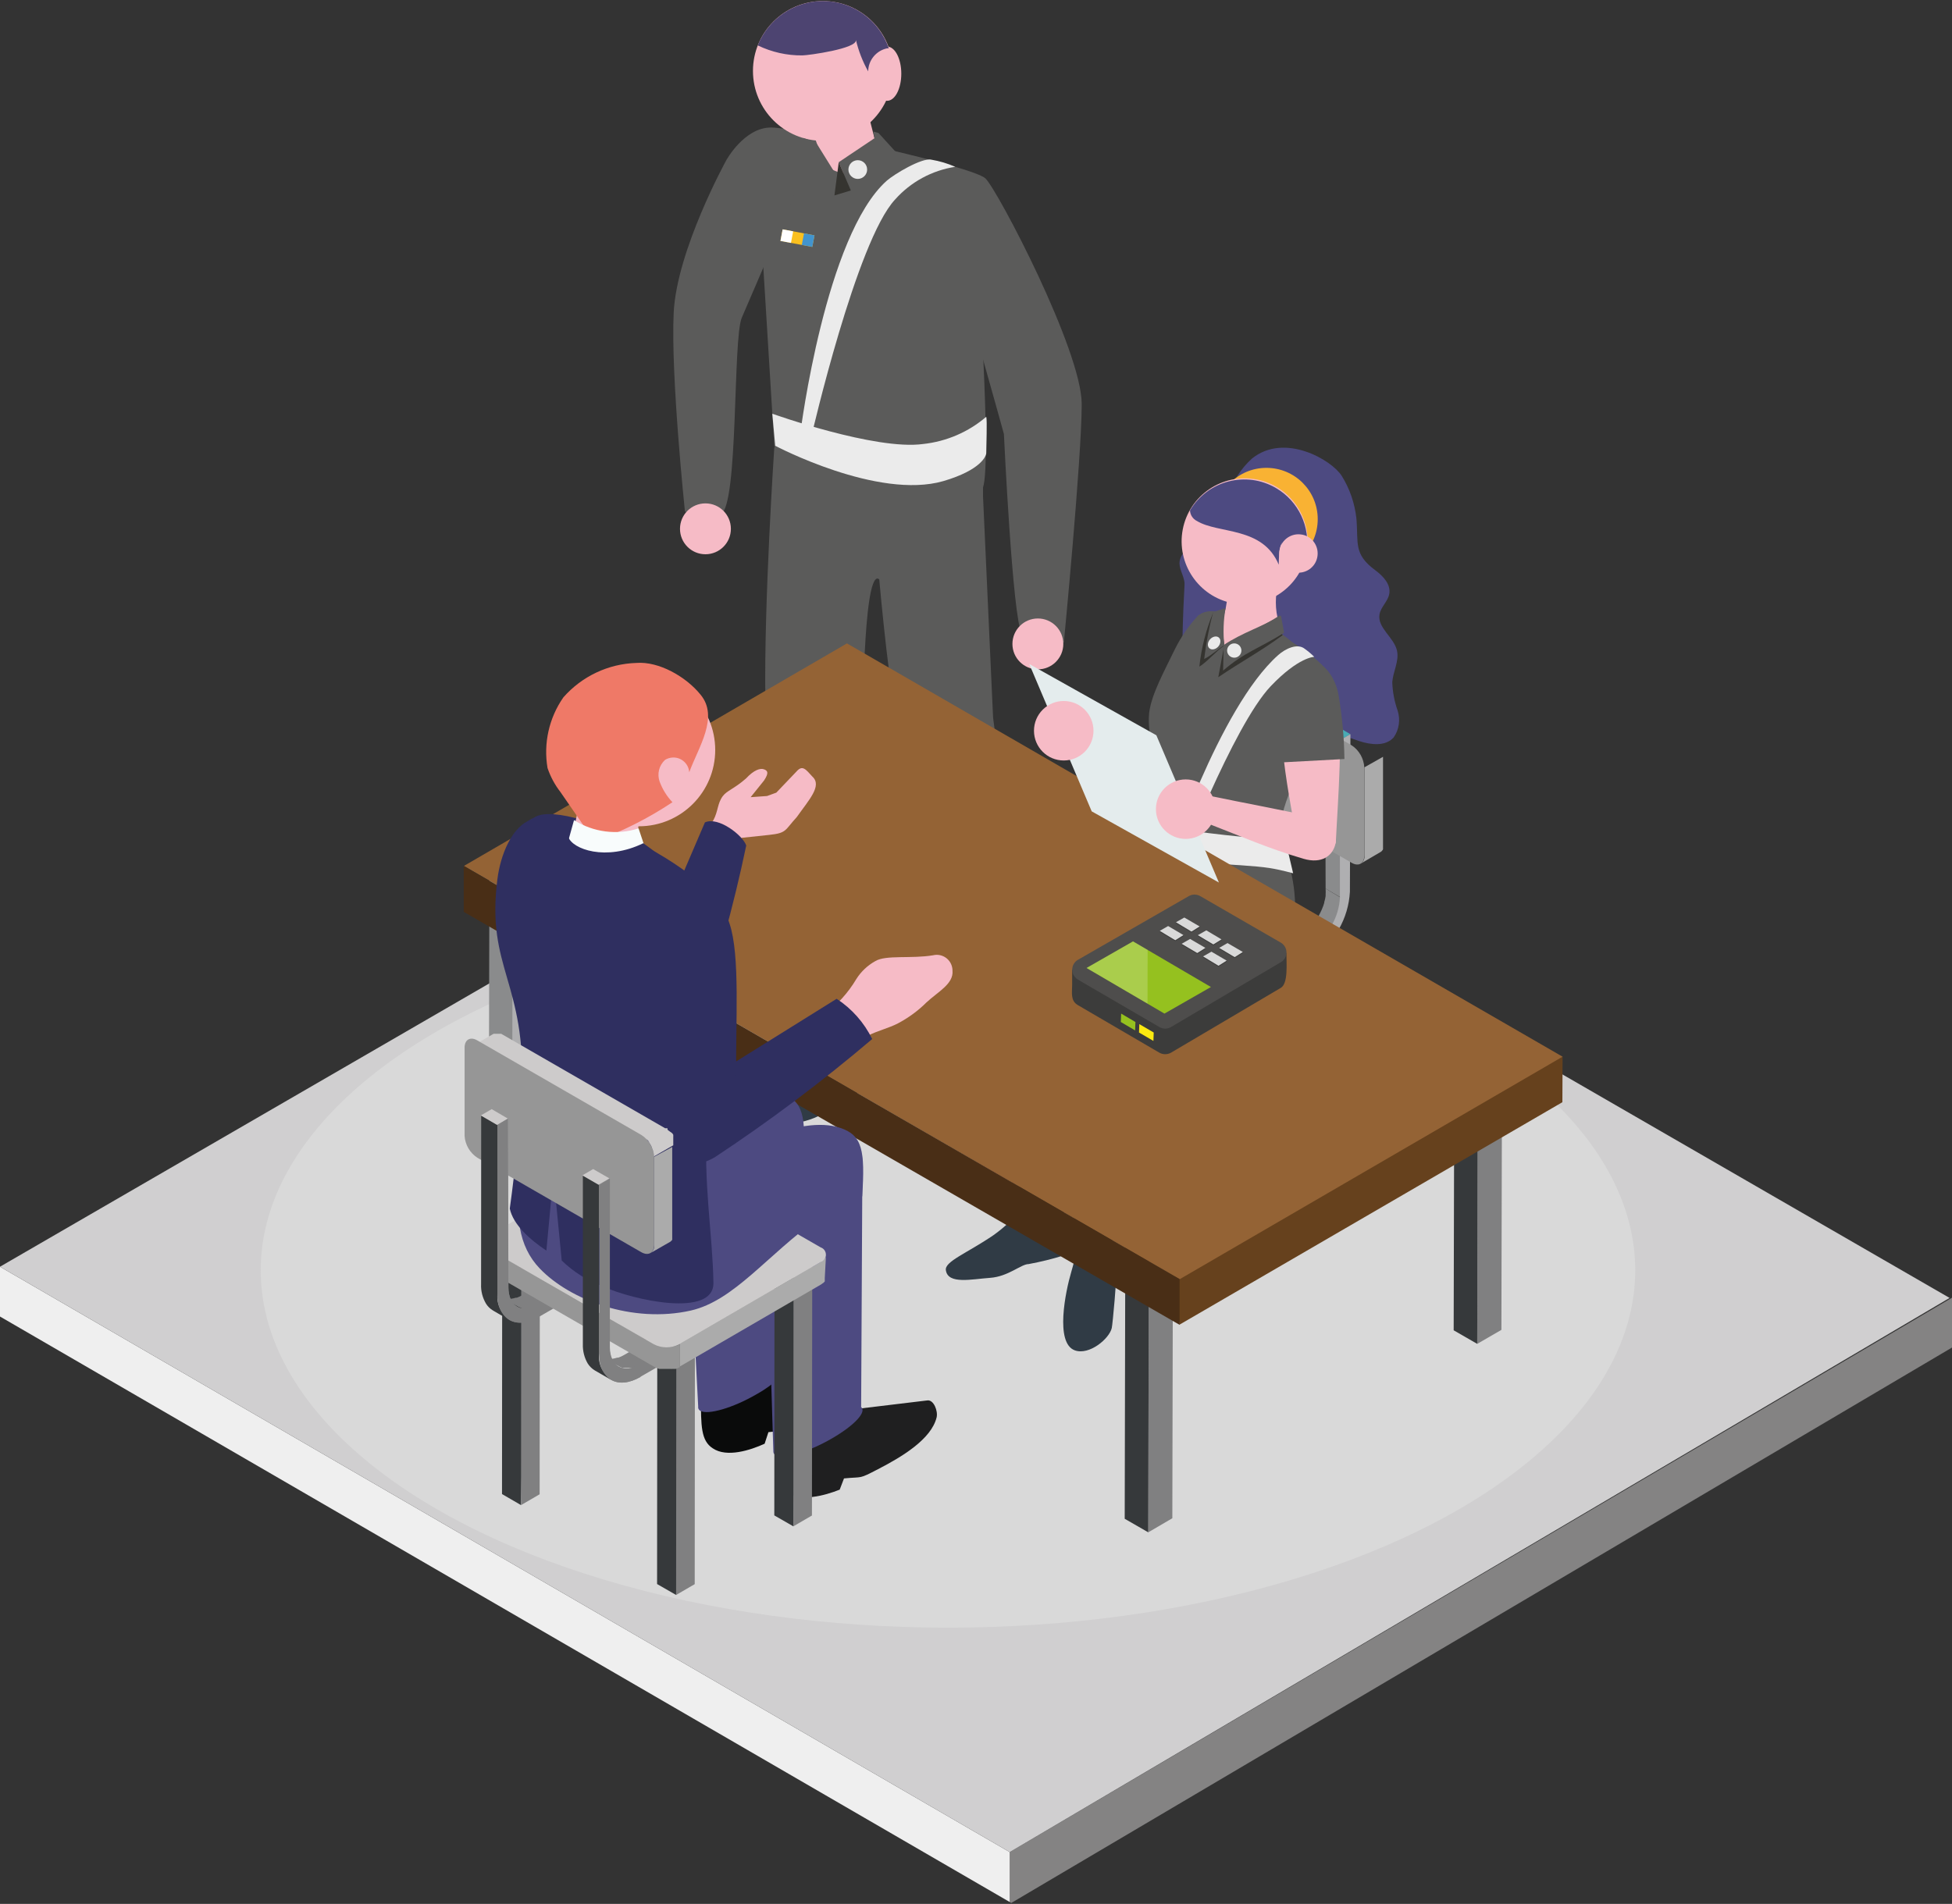 <?xml version="1.0" encoding="utf-8"?>
<!-- Generator: Adobe Illustrator 23.0.3, SVG Export Plug-In . SVG Version: 6.00 Build 0)  -->
<svg version="1.1" id="Livello_1" xmlns="http://www.w3.org/2000/svg" xmlns:xlink="http://www.w3.org/1999/xlink" x="0px" y="0px"
	 viewBox="0 0 185.67 181.13" style="enable-background:new 0 0 185.67 181.13;" xml:space="preserve">
<rect x="0" y="0" width="185.67" height="181.13" fill="#333333" stroke="none"/>
<style type="text/css">
	.st0{fill:#848383;}
	.st1{fill:#EFEFEF;}
	.st2{fill:#D0CFD0;}
	.st3{fill:#D9D9D9;}
	.st4{fill:#5B5B5A;}
	.st5{fill:#F6BBC6;}
	.st6{fill:#303B45;}
	.st7{fill:#4D4471;}
	.st8{fill:#353430;}
	.st9{fill:#EAEAEA;}
	.st10{fill:none;stroke:#FBC01F;stroke-width:1.12;stroke-miterlimit:10;}
	.st11{fill:none;stroke:#4294CE;stroke-width:1.12;stroke-miterlimit:10;}
	.st12{fill:none;stroke:#FFFFFF;stroke-width:1.12;stroke-miterlimit:10;}
	.st13{fill:#EBEBEB;}
	.st14{fill-rule:evenodd;clip-rule:evenodd;fill:#5B5B5A;}
	.st15{fill:#4D4A81;}
	.st16{fill-rule:evenodd;clip-rule:evenodd;fill:#6A6766;}
	.st17{fill-rule:evenodd;clip-rule:evenodd;fill:#353230;}
	.st18{fill-rule:evenodd;clip-rule:evenodd;fill:#8A8B8C;}
	.st19{fill-rule:evenodd;clip-rule:evenodd;fill:#AFAFB1;}
	.st20{fill-rule:evenodd;clip-rule:evenodd;fill:#377D84;}
	.st21{fill-rule:evenodd;clip-rule:evenodd;fill:#48ABB4;}
	.st22{fill-rule:evenodd;clip-rule:evenodd;fill:#ABABAB;}
	.st23{fill-rule:evenodd;clip-rule:evenodd;fill:#969696;}
	.st24{fill-rule:evenodd;clip-rule:evenodd;fill:#CDCBCB;}
	.st25{fill-rule:evenodd;clip-rule:evenodd;fill:#F6BBC6;}
	.st26{fill-rule:evenodd;clip-rule:evenodd;fill:#1F3446;}
	.st27{fill:#F9B233;}
	.st28{fill-rule:evenodd;clip-rule:evenodd;fill:#353430;}
	.st29{fill-rule:evenodd;clip-rule:evenodd;fill:#808081;}
	.st30{fill-rule:evenodd;clip-rule:evenodd;fill:#36393B;}
	.st31{fill-rule:evenodd;clip-rule:evenodd;fill:#66411D;}
	.st32{fill-rule:evenodd;clip-rule:evenodd;fill:#946335;}
	.st33{fill-rule:evenodd;clip-rule:evenodd;fill:#492E16;}
	.st34{fill-rule:evenodd;clip-rule:evenodd;fill:#4D4A81;}
	.st35{fill-rule:evenodd;clip-rule:evenodd;fill:#0A0B0B;}
	.st36{fill-rule:evenodd;clip-rule:evenodd;fill:#1F1F20;}
	.st37{fill-rule:evenodd;clip-rule:evenodd;fill:#2F2F60;}
	.st38{fill:#EF7967;}
	.st39{fill-rule:evenodd;clip-rule:evenodd;fill:#F8FCFC;}
	.st40{fill-rule:evenodd;clip-rule:evenodd;fill:#E4ECED;}
	.st41{fill:#3C3C3B;}
	.st42{fill:#4E4D4C;}
	.st43{fill:#95C11F;}
	.st44{opacity:0.2;}
	.st45{fill:#FFFFFF;}
	.st46{fill:#FCEA10;}
</style>
<title>G05_15</title>
<g>
	<g>
		<g>
			<polygon class="st0" points="185.67,123.46 185.67,128.2 96.19,181.04 96.04,180.95 96.04,176.2 			"/>
			<polygon class="st1" points="96.04,176.2 96.04,180.95 0,125.25 0,120.51 			"/>
			<polygon class="st2" points="0,120.51 90.02,68.38 185.44,123.48 96.04,176.2 			"/>
		</g>
		<ellipse class="st3" cx="90.17" cy="120.85" rx="65.37" ry="34"/>
	</g>
	<g>
		<g>
			<path class="st4" d="M73.65,42.57c0,0-1,14.8-0.85,24.03c0.11,8.48,5.36,25.21,5.36,25.21l1.25,0.15l-0.1,6.08
				c0.65,0.92,1.71,1.45,2.84,1.42c0.64,0,1.52-6.93,1.52-6.93h1l-2.6-23.11c0,0,0-14.66,1.44-14.38c0.32,0.06-0.71,0.17,0.45,0
				c4-0.77,9.76-4.29,9.54-8.46c-0.28-5.39-4.54-5.67-4.54-5.67s-7.37-0.62-8.22-0.34C79.88,40.85,73.65,42.57,73.65,42.57z"/>
			<path class="st4" d="M83.1,48.56c0,0,1.44,21.09,3.43,24.77c1.33,2.47,4.68,19.2,4.68,19.2h1l0.46,3c0,0,4.48,2.27,3.63,0
				c-0.16-1.21-0.23-2.42-0.2-3.64l1.36-0.81l-3-22.8l-1-21.99l-6.24-7.66L83.1,48.56z"/>
			<path class="st4" d="M69.08,15.25c0,0,1.7-3.12,4.26-3.12s19.23,3.71,20.4,4.85c1.17,1.14,9.15,16.36,9.15,21.47
				s-1.7,22.68-1.7,22.68s-3.12,0.57-4-0.85s-1.7-18.99-1.7-18.99s-4.54-16.44-4.54-15.59C90.95,26.54,69.08,15.25,69.08,15.25z"/>
			<path class="st4" d="M73.94,15.19l16.64,4.62l2.35,4.18c0,0,1.42,19.85,0.57,22.4c-0.85,2.55-10.2,3.69-13.61,3.12
				s-6.24-7.09-6.24-7.09l-1.74-28.3L73.94,15.19z"/>
			<path class="st4" d="M69.08,15.25c0,0-4.71,8.54-5,14.5s1.07,18.9,1.07,18.9c1.02,0.65,2.29,0.75,3.41,0.28
				c1.7-0.85,1.13-16.72,2-18.71s6.19-14.46,6.19-14.46S74.74,11.84,69.08,15.25z"/>
			<circle class="st5" cx="78.27" cy="6.75" r="6.65"/>
			<path class="st5" d="M76.07,8.79l2.27,6.8l0,0c1.34,1.13,3.23,1.33,4.77,0.5l0.72-0.39l-1.89-7.4L76.07,8.79z"/>
			<path class="st6" d="M81.56,92.44c-0.87-0.14-1.14-0.27-2.13-0.45c-0.09,3.47-0.09,6.09-0.09,6.09c0.22,2.32,1,2.12,2.88,1.52
				c0.62-0.19,0.88-3.06,1.47-7C82.97,92.6,82.26,92.55,81.56,92.44z"/>
			<path class="st6" d="M83.62,102.59c0.09-1.22-0.84-2.43-0.75-3.65c0.05-0.18,0.05-0.37,0-0.55c-0.26,0.21-0.59,0.32-0.92,0.3
				c-0.87,0.05-1.74-0.02-2.6-0.2c-0.06,1.32-2,3.39-2.93,4.35c-0.98,0.88-1.81,1.91-2.47,3.06c-0.13,0.21-0.16,0.46-0.08,0.69
				c0.13,0.26,0.47,0.32,0.77,0.33c1.3-0.01,2.58-0.36,3.72-1C80.17,104.91,81.93,103.8,83.62,102.59z"/>
			<path class="st5" d="M85.73,7.01c0,1.43-0.6,2.58-1.35,2.58s-1.36-1.15-1.36-2.58s0.61-2.58,1.36-2.58S85.73,5.59,85.73,7.01z"/>
			<path class="st7" d="M78.27,0.1c-2.73,0.01-5.18,1.68-6.19,4.22c1.32,0.64,2.78,0.97,4.25,0.95c0.53,0,5.28-0.65,5.08-1.48
				c0.25,1.05,0.64,2.06,1.17,3c0.01-1.06,0.76-1.97,1.79-2.19h0.17C83.62,1.91,81.1,0.1,78.27,0.1z"/>
			<circle class="st5" cx="98.72" cy="61.26" r="2.42"/>
			<circle class="st5" cx="67.1" cy="50.31" r="2.42"/>
			<polygon class="st4" points="79.78,15.43 80.77,17.81 83.99,18.25 85.7,15 83.56,12.65 83.07,12.52 83.18,13.15 			"/>
			<polygon class="st8" points="79.37,18.59 80.93,18.12 79.78,15.43 			"/>
			<polygon class="st4" points="79.61,16.76 76.38,16.38 76.38,13.12 77.62,13.56 			"/>
			<circle class="st9" cx="81.59" cy="16.13" r="0.89"/>
			<line class="st10" x1="77.37" y1="22.94" x2="74.34" y2="22.37"/>
			<line class="st11" x1="77.37" y1="22.94" x2="76.37" y2="22.75"/>
			<line class="st12" x1="75.34" y1="22.56" x2="74.34" y2="22.37"/>
			<path class="st13" d="M73.46,39.36l0.28,3.05c0,0,9.75,5.16,15.99,3.36c3.6-1.06,4.08-2.4,4.08-2.67c0-0.64,0.1-3.12,0-3.45
				c-1.69,1.45-3.78,2.35-6,2.59C83.27,42.87,73.46,39.36,73.46,39.36z"/>
			<path class="st13" d="M77.2,41.42l-1.06-0.31c0,0,2.37-18.73,8.21-23.92c0.69-0.61,3.33-2.2,4.23-2
				c0.79,0.13,1.55,0.36,2.28,0.68c-2.21,0.34-4.24,1.44-5.73,3.12C81.47,22.92,77.2,41.42,77.2,41.42z"/>
			<path class="st6" d="M94.45,92.11c-0.67,0-1.52,0.66-2.3,0.62c0.58,3.42,1.07,6,1.07,6c0.6,2.25,1.73,1.2,3.06,0.33
				c0.43-0.27,0.09-3.13-0.2-7.12C95.54,92.05,95,92.11,94.45,92.11z"/>
			<path class="st6" d="M91.95,104.18c-0.51,0.94,1.38,3.16,2.37,3.55c0.46,0.02,0.91-0.09,1.31-0.32c1.09-0.59,2.03-1.4,2.78-2.39
				c0.33-0.59,0.13-1.12,0-1.79c-0.38-1.16-0.84-2.29-1.4-3.38c-0.34-1.12-0.59-2.26-0.76-3.42H92.8
				C92.8,96.43,93.43,101.41,91.95,104.18z"/>
		</g>
		<g>
			<g>
				<path class="st14" d="M121.57,58.94c-1.89,1.11-3.62,1.59-5.45,2.81v2.42c2-1.75,3.55-2.17,5.8-3.6L121.57,58.94z"/>
				<path class="st14" d="M116.3,58.26c-0.2,1.16-0.24,2.35-0.12,3.53c-0.64,0.39-1.25,1-1.91,1.32c0.17-1.5,0.46-2.99,0.85-4.46
					L116.3,58.26z"/>
				<path class="st15" d="M112.19,53.56c0,0.71,0.51,1.36,0.48,2.07c-0.06,1.31-0.63,10.5,0.52,10.39c1.15-0.11,1,1.41,2,2
					c0.83,0.44,1.34,1.33,2.16,1.77c0.87,0.4,1.86,0.37,2.71-0.07c0.07,0.08,0.12,0.17,0.19,0.25c0.77,0.95,2,1.4,3.2,1.18
					c0.9-0.24,1.6-1,2.5-1.23c1.12-0.3,2.26,0.23,3.36,0.59c1.1,0.36,2.48,0.51,3.25-0.35c0.53-0.75,0.66-1.72,0.37-2.59
					c-0.3-0.86-0.47-1.76-0.5-2.67c0.07-1,0.67-2,0.45-3c-0.29-1.28-1.9-2.18-1.66-3.47c0.13-0.7,0.79-1.21,0.92-1.91
					c0.18-0.9-0.56-1.7-1.3-2.25c-2.12-1.56-1.62-2.56-1.82-4.94c-0.16-1.44-0.63-2.83-1.4-4.06c-0.95-1.51-5.45-4.15-8.54-1.64
					c-1.08,0.98-1.87,2.24-2.27,3.64c-0.74,2.27-0.47,3.36-2.89,4.41C113.12,52.01,112.23,52.62,112.19,53.56z"/>
				<polygon class="st16" points="109.21,83.43 109.53,90.27 109.19,99.77 107.38,98.73 107.4,82.38 				"/>
				<polygon class="st17" points="109.21,83.43 110.98,82.4 110.96,98.74 109.19,99.77 				"/>
				<polygon class="st18" points="123.96,91.99 124.28,98.82 123.94,117.07 122.13,116.02 122.15,90.94 				"/>
				<polygon class="st19" points="123.96,91.99 125.73,90.96 125.71,116.04 123.94,117.07 				"/>
				<polygon class="st18" points="98.06,89.96 98.38,96.79 98.03,115.04 96.22,114 96.25,88.92 				"/>
				<polygon class="st19" points="98.06,89.96 99.83,88.93 99.81,114.01 98.03,115.04 				"/>
				<polygon class="st18" points="112.81,98.51 113.13,105.35 112.78,123.6 110.97,122.56 111,97.46 				"/>
				<polygon class="st19" points="112.81,98.51 114.58,97.48 114.56,122.57 112.78,123.6 				"/>
				<polygon class="st20" points="110.99,99.11 109.55,98.28 109.54,97.17 110.98,98 				"/>
				<path class="st18" d="M127.5,85.9c0.01-0.17,0.01-0.35,0-0.52l-1.41-0.84c0.01,0.21,0.01,0.41,0,0.62c0,0.03,0,0.06,0,0.09
					c-0.03,0.2-0.07,0.39-0.13,0.58c0,0,0,0,0,0.06c-0.06,0.21-0.14,0.42-0.23,0.63l0,0c-0.09,0.21-0.2,0.42-0.31,0.63l0,0
					c-0.12,0.2-0.24,0.39-0.38,0.58v0.05l-0.39,0.47l-0.09,0.09c-0.11,0.11-0.22,0.21-0.34,0.31l-0.15,0.14
					c-0.16,0.13-0.33,0.24-0.5,0.35l1.43,0.84c0.18-0.1,0.35-0.22,0.51-0.35l0.15-0.14l0.24-0.2c0.03-0.04,0.06-0.08,0.1-0.11
					l0.09-0.1l0.1-0.1l0.21-0.27l0.08-0.1l0,0l0.07-0.09l0.16-0.23c0-0.08,0.09-0.15,0.14-0.23l0,0c0-0.06,0.07-0.12,0.1-0.19
					l0.12-0.22l0.09-0.21l0,0l0,0c0.04-0.08,0.07-0.16,0.1-0.24c0.03-0.08,0.06-0.17,0.09-0.25c0.01-0.04,0.01-0.09,0-0.13
					c0,0,0,0,0-0.05v-0.09c0-0.1,0-0.21,0.07-0.31v-0.18c0,0,0-0.07,0-0.1C127.42,86.02,127.45,85.95,127.5,85.9z"/>
				<polygon class="st18" points="127.53,85.38 126.09,84.54 126.05,69.57 127.49,70.41 				"/>
				<polygon class="st21" points="127.49,70.41 126.05,69.57 127.01,69.01 128.45,69.85 				"/>
				<polygon class="st21" points="123.42,89.16 109.54,97.17 110.98,98 124.86,89.99 				"/>
				<path class="st19" d="M128.45,69.85l-1,0.56V85.4c-0.1,1.88-1.1,3.59-2.67,4.62l-13.88,7.99v1.1l13.88-7.99
					c2.14-1.39,3.48-3.73,3.62-6.28L128.45,69.85z"/>
				<path class="st18" d="M115.1,79.32c0.01-0.17,0.01-0.35,0-0.52l-1.38-0.84c0.01,0.2,0.01,0.41,0,0.61c0,0,0,0.07,0,0.1
					c0,0.19-0.08,0.39-0.14,0.58c0,0,0,0,0,0.06c-0.07,0.21-0.15,0.42-0.24,0.63l0,0c-0.1,0.21-0.2,0.42-0.32,0.62l0,0
					c-0.11,0.2-0.24,0.39-0.37,0.57l0,0c-0.12,0.17-0.25,0.32-0.39,0.47l-0.09,0.1l-0.33,0.31l-0.16,0.14
					c-0.16,0.13-0.32,0.25-0.5,0.35l1.44,0.83c0.17-0.1,0.34-0.21,0.5-0.34c0.05-0.05,0.1-0.1,0.16-0.14l0.23-0.21l0.1-0.1l0.09-0.1
					l0.1-0.11l0.22-0.26l0.07-0.1v-0.05l0.07-0.09l0.15-0.24l0.14-0.22l0,0l0.11-0.19c0-0.07,0.07-0.15,0.11-0.23
					c0.04-0.08,0.07-0.13,0.1-0.2l0,0l0,0l0.1-0.24l0.09-0.25v-0.13l0,0v-0.09c0-0.11,0.05-0.21,0.07-0.31c0-0.06,0-0.12,0-0.18
					c0,0,0-0.07,0-0.1C115.03,79.42,115.09,79.35,115.1,79.32z"/>
				<polygon class="st18" points="115.13,78.8 113.69,77.97 113.65,62.99 115.09,63.82 				"/>
				<polygon class="st21" points="115.09,63.82 113.65,62.99 114.62,62.44 116.05,63.27 				"/>
				<polygon class="st21" points="111.03,82.57 97.15,90.6 98.59,91.43 112.47,83.41 				"/>
				<path class="st19" d="M116.05,63.27l-1,0.55v14.99c-0.1,1.87-1.09,3.58-2.66,4.61l-13.88,7.99v1.12l13.88-7.99
					c2.14-1.39,3.49-3.72,3.63-6.28L116.05,63.27z"/>
				<path class="st22" d="M127.04,91.24c0.01,0.06,0.01,0.11,0,0.17l0,0c-0.02,0.06-0.05,0.11-0.09,0.16l0,0
					c-0.04,0.05-0.08,0.11-0.13,0.15c-0.04,0.03-0.08,0.06-0.12,0.08c-0.03,0.03-0.06,0.06-0.1,0.08l-13.47,7.82v2.15l13.46-7.81
					l0,0l0.09-0.06l0.11-0.09l0,0l0.11-0.11l0,0l0,0l0,0c0-0.03,0-0.07,0-0.1l0,0l0,0c0-0.02,0-0.04,0-0.06c0-0.03,0-0.07,0-0.1l0,0
					l0,0L127.04,91.24z"/>
				<path class="st23" d="M112.56,99.95h-0.08c-0.19,0.04-0.39,0.06-0.59,0.07l0,0c-0.21-0.01-0.42-0.03-0.62-0.07l0,0
					c-0.2-0.04-0.38-0.11-0.56-0.21L95.1,90.75c-0.28-0.13-0.47-0.39-0.5-0.7v2.15c0.03,0.31,0.22,0.58,0.5,0.71l15.61,8.99
					c0.08,0.05,0.16,0.09,0.25,0.12l0.21,0.07h0.1l0,0l0,0h0.17h0.17h0.53h0.22h0.1h0.08h0.15c0.13-0.04,0.25-0.1,0.37-0.17v-2.15
					C112.9,99.85,112.73,99.91,112.56,99.95z"/>
				<path class="st24" d="M126.54,90.54c0.39,0.13,0.59,0.55,0.46,0.94c-0.07,0.22-0.24,0.39-0.46,0.46l-13.47,7.82
					c-0.76,0.38-1.65,0.38-2.41,0l-15.61-8.99c-0.39-0.13-0.59-0.55-0.46-0.94c0.07-0.22,0.24-0.39,0.46-0.46l13.46-7.82
					c0.76-0.38,1.66-0.38,2.42,0L126.54,90.54z"/>
				<path class="st22" d="M129.78,73v8.38c0.01,0.09,0.01,0.17,0,0.26l0,0c-0.02,0.07-0.04,0.14-0.07,0.21l0,0
					c-0.02,0.04-0.04,0.08-0.07,0.12c-0.05,0.07-0.12,0.13-0.19,0.18l1.86-1.09c0.08-0.04,0.14-0.1,0.19-0.18l0,0
					c0.02-0.02,0.04-0.05,0.05-0.08l0,0v-0.06c0,0,0-0.05,0-0.07c0-0.02,0,0,0-0.06l0,0l0,0l0,0c0-0.02,0-0.04,0-0.06V80.5
					c0,0,0,0,0-0.06v-0.06l0,0V72L129.78,73z"/>
				<path class="st23" d="M128.57,70.91l-15.6-8.99c-0.67-0.38-1.22-0.07-1.22,0.7V71c0.04,0.85,0.49,1.62,1.2,2.09l15.61,8.99
					c0.67,0.39,1.21,0.08,1.21-0.69v-8.38C129.72,72.16,129.28,71.38,128.57,70.91z"/>
				<path class="st14" d="M122.28,60.72c3.35,1.93,5.19,4,4.1,4.65c-1.09,0.65-4.69-0.43-7.99-2.36c-3.31-1.93-5.18-4-4.09-4.65
					C115.39,57.71,118.93,58.79,122.28,60.72z"/>
				<path class="st25" d="M122.29,53.2c-0.28,1-1.48,3.32-0.64,6.09l-6.17,3.16l0.51-2.58c0.71-1.78,0.97-3.71,0.75-5.62
					L122.29,53.2z"/>
				<path class="st14" d="M121.71,58.56c0.2,0.56-0.12,1.3,0.12,1.74c0.59,1.12,1.89,1.68,3,2.5c2.84,2.13,0.11,7.45-1.75,10.99
					c-0.82,1.5-1.33,3.15-1.5,4.86c-0.17,0.8-0.13,1.63,0.13,2.4c4.73,12.36-10.11,19.93-12.57,11.15c-0.7-2.5-0.31-6.07,2.06-11.45
					c0.82-1.85,0.31-3.23,0.33-4.16c0.02-0.93-0.66-2.24-1.16-4.29c-0.78-1.34-1.1-2.89-0.9-4.43c0.25-1.77,1.52-3.8,2.58-6
					c0.42-1.08,1-2.09,1.72-3c0.49-0.49,1.65-0.4,2.59-0.63c-0.16,1.06-0.14,2.13,0.07,3.18C117.07,60.97,120.21,59.56,121.71,58.56
					z"/>
				<path class="st25" d="M94.14,95.1c-0.85,5.63-0.7,11.25-1.24,17.09l2.3,2.74c2.15-8.66,4.56-13.26,4.9-18.32
					c0.19-3,0.36-4.84,0.55-6.28C101.15,85.29,94.78,90.85,94.14,95.1z"/>
				<path class="st25" d="M99.73,92.1c-0.37,2.66,0.17,4.06-0.13,6c-0.85,5.63-0.7,11.24-1.23,17.09l2.3,2.74
					c2.14-8.66,4.56-13.26,4.89-18.33c0.18-2.67,0.33-4.48,0.5-5.86C107.72,81.18,100.34,86.54,99.73,92.1z"/>
				<path class="st14" d="M123.12,87.54c-0.18,2.39-0.86,5.19-2.77,6.73c-3.37,2.7-9.82,1.86-14.8,5.58c-4.5-2-9.87-4.94-12.12-6.72
					c0.6-1.47,1.1-2.93,2.6-3.82c2.54-1.52,11.99-7.11,14.42-7.36c0.22-0.32,0.41-0.65,0.58-1l-0.07-0.06
					c1.18-2.67,0-5.89-0.65-8.48c-0.81-1.4-1.16-3.02-1-4.64c0.24-1.76,1.38-3.81,2.44-6c0.58-1.17,1.33-2.26,2.22-3.22
					c0.46-0.3,1.01-0.44,1.56-0.39c-0.92,0.88-2.06,4.47-2.18,7.05c2.87-1.13,6.69-3.22,7.99-4.63c0.32-0.34,0.41,0,0.63-0.23
					c1.37,1,1.61,1.49,2.79,2.37c0.29,0.22,0.53,0.49,0.73,0.79c-0.57-0.66-1.54-0.83-2.3-0.4c-2.24,0.81-2.6,4.3-2.46,7.34
					c0.09,2.08,0.72,3.55,2.46,3.63c-0.85,2-1.52,3.83-1.32,5c0.39,2.39,1.57,4.7,1.27,8.38C123.15,87.54,123.14,87.54,123.12,87.54
					z"/>
				<path class="st26" d="M101.63,95.17c3.32,1.91,5.13,4,4.06,4.6c-1.07,0.6-4.64-0.42-7.99-2.34c-3.36-1.92-5.13-4-4.06-4.6
					C94.71,92.24,98.32,93.26,101.63,95.17z"/>
				<circle class="st27" cx="120.46" cy="49.39" r="4.88"/>
				<path class="st5" d="M112.5,50.37c-0.62,3.25,1.51,6.39,4.76,7.02c3.25,0.62,6.39-1.51,7.02-4.76c0.62-3.25-1.51-6.39-4.76-7.02
					c-0.01,0-0.01,0-0.02,0C116.25,45,113.12,47.13,112.5,50.37z"/>
				<path class="st15" d="M113.84,49.56c-0.38-0.19-0.63-0.57-0.65-1c1.69-2.85,5.36-3.8,8.21-2.11c2.12,1.25,3.26,3.68,2.87,6.11
					c-0.05,0.26-0.12,0.51-0.21,0.76c-0.27,0-0.53-0.06-0.78-0.17c-0.56-0.26-1.81-1-1.24-1.63c-0.28,0.31-0.39,0.81-0.41,2.2
					C120.1,50.05,115.9,50.82,113.84,49.56z"/>
				<path class="st5" d="M121.71,52.31c-0.19,0.99,0.45,1.95,1.45,2.14c0.99,0.19,1.95-0.45,2.14-1.45
					c0.19-0.99-0.45-1.95-1.45-2.14c-0.01,0-0.01,0-0.02,0C122.85,50.68,121.9,51.33,121.71,52.31z"/>
				<path class="st6" d="M100.79,114.28c0.48,1.12,0.78,2.3,0.89,3.51c0,1.3-0.51,1.65-0.51,1.65c-1.09,0.34-2.2,0.61-3.33,0.82
					c-0.72,0-1.93,1.19-3.67,1.31c-1.74,0.12-4,0.65-4.2-0.72c-0.15-0.83,2-1.62,4.51-3.33c1.09-0.77,2.06-1.7,2.88-2.75
					L100.79,114.28z"/>
				<path class="st6" d="M100.1,108.6c0.38,3.53,0.68,6.23,0.68,6.23s0.09,1.13-1.43,1.2c-0.87,0.06-1.67-0.44-2-1.25
					c0,0-0.62-2.55-1.49-6.21L100.1,108.6z"/>
				<path class="st6" d="M105,110.83c0.38,3.53,0.77,6.27,0.77,6.27s0,1.09-1.51,1.16c-0.87,0.04-1.64-0.57-1.8-1.43
					c0,0-0.82-2.37-1.68-6H105z"/>
				<path class="st6" d="M105.72,116.9c0,0-0.14,1.23-1.23,1.16c-0.81-0.16-1.54-0.59-2.06-1.23c0,0,0.41,1-0.54,4.2
					c-0.53,1.79-1.57,6.76,0.35,7.44c1.37,0.49,3.28-1.11,3.51-2.13c0.09-0.41,0.49-4.89,0.43-5.31
					C106,119.59,105.72,116.9,105.72,116.9z"/>
				<path class="st28" d="M121.38,59.2c-1.89,1.11-3.1,1-4.93,2.18l-0.57,3.05c2.09-1.43,4-2.44,6.12-4L121.38,59.2z"/>
				<path class="st28" d="M116.11,58.56c-0.12,0.61,0.19,1.15,0.34,2.86c-0.63,0.39-1.72,1.63-2.37,2c0.19-1.77,0.63-3.5,1.31-5.14
					L116.11,58.56z"/>
				<path class="st14" d="M121.84,58.56c-1.89,1.12-3.62,1.59-5.45,2.81l-0.05,2.43c2-1.75,3.55-2.17,5.8-3.6L121.84,58.56z"/>
				<path class="st14" d="M116.57,57.85c-0.2,1.17-0.24,2.35-0.12,3.53c-0.63,0.39-1.25,1-1.91,1.31c0.18-1.5,0.46-2.99,0.85-4.46
					L116.57,57.85z"/>
				<circle class="st9" cx="117.4" cy="61.89" r="0.68"/>
				
					<ellipse transform="matrix(0.666 -0.746 0.746 0.666 -7.019 106.595)" class="st9" cx="115.47" cy="61.13" rx="0.68" ry="0.52"/>
				<path class="st13" d="M112.01,82.82l-1-0.3c0,0,4.89-15.15,10.57-20.2c0.67-0.6,1.83-1.16,2.53-0.59
					c0.32,0.23,0.62,0.48,0.9,0.76c0,0-1.48,0-4.14,2.79C117.27,69.07,112.01,82.82,112.01,82.82z"/>
				<path class="st13" d="M123,83.08c0,0-1.22-0.34-2.25-0.5c-2.65-0.41-10.46-0.59-10.46-0.59l0.88-3.23c0,0,7,1,9.38,1
					c0.55,0.01,1.09-0.04,1.63-0.16L123,83.08z"/>
			</g>
			<g>
				<polygon class="st19" points="48.78,84.96 51.08,83.62 51.02,109.49 48.73,110.83 				"/>
				<polygon class="st18" points="48.78,84.96 48.73,110.83 46.49,109.53 46.55,83.66 				"/>
			</g>
			<polygon class="st29" points="140.57,101.98 142.87,100.65 142.81,126.52 140.51,127.85 			"/>
			<polygon class="st30" points="140.57,101.98 140.51,127.85 138.27,126.56 138.33,100.69 			"/>
			<polygon class="st29" points="109.28,117.41 111.57,116.07 111.51,144.44 109.22,145.78 			"/>
			<polygon class="st30" points="109.28,117.41 109.22,145.78 106.98,144.49 107.04,116.12 			"/>
			<g>
				<polygon class="st31" points="111.7,121.26 148.63,100.5 148.61,104.86 112.18,126.03 				"/>
				<path class="st32" d="M148.63,100.53l-36.44,21.18L44.13,82.38l36.43-21.17L148.63,100.53z"/>
				<path class="st33" d="M112.2,121.68v4.36c-22.71-13.09-45.4-26.19-68.09-39.29v-4.36l0,0L112.2,121.68z"/>
			</g>
			<g>
				<path class="st34" d="M60.1,121.36c4.12-0.94,7.28-5.3,12.06-8.71l4.24-2.12c0.28-4.39,0-5.8-2.07-6.5
					c-3.83-1.32-10.38,2.12-15.39,4.57L60.1,121.36z"/>
				<path class="st35" d="M69.74,130.51l-3.07,2.34c0,2.82,0,4.21,1.13,4.94c1.33,0.9,3.57,0.18,4.93-0.44l0.36-1.1
					c1.31-0.18,1,0.21,2.43-0.57c2.36-1.31,5.84-3.34,6.3-5.68c0.12-0.6-0.34-1.69-1-1.58l-6.85,1.19L69.74,130.51z"/>
				<path class="st34" d="M65.3,112.24l1.11,21.56l0,0c-0.03,0.17,0.05,0.34,0.2,0.42c0.72,0.42,3.12-0.28,5.34-1.57
					c0.79-0.43,1.52-0.96,2.18-1.57l0.82-0.56l1.24-23.73L65.3,112.24z"/>
				<path class="st36" d="M77.12,134.74l-3.16,2.22c-0.09,2.82-0.15,4.2,0.91,5c1.29,0.95,3.56,0.33,5-0.24l0.41-1.07
					c1.86-0.18,1.35,0.1,3.24-0.88c2.29-1.18,5.07-2.86,5.57-4.93c0.14-0.59-0.27-1.69-0.88-1.61l-6.73,0.81L77.12,134.74z"/>
				<path class="st34" d="M72.6,111.05c0.14,2,0.25,3.89,0.31,5.84l0.65,21.24l0,0c0.01,0.13,0.09,0.25,0.21,0.3
					c0.72,0.42,3.11-0.28,5.34-1.57c2.23-1.29,3.34-2.55,2.8-3l0.12-23.21C82.16,105.81,72.68,106.81,72.6,111.05z"/>
				<g>
					<polygon class="st19" points="60.97,95.25 63.27,93.91 63.21,124.78 60.91,126.11 					"/>
					<polygon class="st18" points="60.97,95.25 60.91,126.11 58.67,124.82 58.73,93.95 					"/>
				</g>
				<polygon class="st30" points="49.58,118.1 49.9,124.94 49.56,143.19 47.75,142.14 47.77,117.06 				"/>
				<polygon class="st29" points="49.58,118.1 51.35,117.08 51.33,142.16 49.56,143.19 				"/>
				<polygon class="st30" points="64.33,126.65 64.65,133.5 64.31,151.74 62.5,150.7 62.52,125.61 				"/>
				<polygon class="st29" points="64.33,126.65 66.1,125.62 66.08,150.71 64.31,151.74 				"/>
				<g>
					<path class="st29" d="M74.23,120.33l-14.89,8.59c-0.17,0.1-0.35,0.18-0.53,0.24h-0.1c-0.15,0.05-0.31,0.09-0.47,0.11l0,0
						c-0.15,0.02-0.31,0.02-0.46,0l0,0c-0.15-0.03-0.29-0.08-0.42-0.15l0,0l1.55,0.89l0,0l0.15,0.07l0.15,0.06h0.1h0.06h0.18h0.4
						h0.25h0.11h0.1l0.13-0.05c0.14-0.06,0.27-0.12,0.4-0.2l14.8-8.67L74.23,120.33z"/>
					<path class="st29" d="M75.74,121.22l-14.88,8.59c-1.58,0.92-2.87,0.18-2.88-1.64v-16.05l-1,0.59v16.06
						c0,2.48,1.76,3.47,3.91,2.23l14.89-8.59L75.74,121.22z"/>
				</g>
				<g>
					<path class="st29" d="M64.58,114.62l-14.89,8.59c-0.17,0.1-0.35,0.18-0.53,0.25h-0.1c-0.15,0.05-0.31,0.08-0.47,0.1l0,0
						c-0.15,0.02-0.31,0.02-0.46,0l0,0c-0.15-0.03-0.29-0.09-0.42-0.16l0,0l1.55,0.9l0,0l0.15,0.07l0.15,0.05h0.1h0.06h0.17h0.41
						l0.25-0.06h0.11h0.1h0.12c0.14-0.06,0.27-0.12,0.4-0.2l14.89-8.59L64.58,114.62z"/>
					<path class="st29" d="M66.12,115.52l-14.89,8.59c-1.58,0.91-2.87,0.18-2.87-1.64l-0.05-16.06l-1,0.6v16.06
						c0,2.47,1.77,3.47,3.92,2.23l14.89-8.59V115.52z"/>
				</g>
				<g>
					<polygon class="st16" points="60.73,111.57 61.05,118.41 60.71,127.91 58.9,126.87 58.93,110.53 					"/>
					<polygon class="st17" points="60.73,111.57 62.51,110.54 62.48,126.88 60.71,127.91 					"/>
				</g>
				<polygon class="st30" points="75.48,120.13 75.8,126.96 75.46,145.21 73.65,144.17 73.67,119.09 				"/>
				<polygon class="st29" points="75.48,120.13 77.26,119.1 77.23,144.18 75.46,145.21 				"/>
				<g>
					<path class="st22" d="M78.57,119.38c0.01,0.06,0.01,0.11,0,0.17l0,0c-0.02,0.06-0.05,0.11-0.08,0.16l0,0
						c-0.04,0.05-0.09,0.1-0.14,0.15l-0.11,0.09l-0.11,0.07l-13.46,7.82V130l13.46-7.82l0,0c0.03-0.02,0.06-0.04,0.09-0.07
						l0.12-0.08l0,0l0.11-0.12l0,0l0,0c0,0,0,0,0-0.05c0.01-0.03,0.01-0.07,0-0.1l0,0l0,0c0,0,0,0,0-0.06s0-0.07,0-0.1l0,0
						L78.57,119.38z"/>
					<path class="st23" d="M64.09,128.09h-0.08c-0.19,0.04-0.39,0.07-0.59,0.07l0,0c-0.21,0-0.42-0.02-0.63-0.07l0,0
						c-0.19-0.04-0.38-0.11-0.55-0.21l-15.61-8.99c-0.29-0.12-0.48-0.39-0.5-0.7v2.16c0.03,0.31,0.22,0.57,0.5,0.7l15.61,8.99
						l0.24,0.12l0.21,0.07h0.11h0.07h0.17h0.17h0.34h0.19c0.07,0.01,0.15,0.01,0.22,0h0.09h0.08h0.15c0.13-0.04,0.25-0.09,0.37-0.16
						v-2.16C64.47,128,64.28,128.06,64.09,128.09z"/>
					<path class="st24" d="M78.06,118.67c0.39,0.13,0.59,0.55,0.46,0.94c-0.07,0.22-0.24,0.39-0.46,0.46l-13.46,7.82
						c-0.76,0.39-1.65,0.39-2.41,0l-15.61-8.99c-0.39-0.13-0.59-0.55-0.46-0.94c0.07-0.22,0.24-0.39,0.46-0.46l13.46-7.81
						c0.76-0.39,1.65-0.39,2.41,0L78.06,118.67z"/>
				</g>
				<path class="st34" d="M52.43,109.76l-2.67,1.45c-0.95,4.32-0.41,7.4,1.58,9.47c2.87,3,8.82,5.25,14.37,4
					c4.12-0.94,7.28-5.3,12.06-8.71l4.24-2.16c0.29-4.39,0-5.81-2.07-6.5c-3.83-1.32-10.38,2.12-15.39,4.57L52.43,109.76z"/>
				<path class="st25" d="M68.75,75.74c0.41-0.54,1.08-0.69,2.21-1.68c0.76-0.82,1.36-1,1.71-0.87s0.49,0.33,0,1.07l-1.27,1.58
					l1.56-0.11l0.88-0.32l1.91-2c0.58-0.67,0.88-0.23,1.53,0.48c0.94,0.87-0.34,2.21-1.49,3.84c-1.17,1.28-0.94,1.52-2.63,1.7
					l-2.63,0.28l-1,1.53l-2.78-1.88c0.4-0.41,0.77-0.85,1.1-1.32C68.33,77.14,68.22,76.46,68.75,75.74z"/>
				<path class="st37" d="M61.87,90.32l5.18-12.08c1.29-0.59,3.63,1.26,3.93,2.2c-1.21,5.79-2.79,11.51-4.73,17.1
					c-0.77,1.89-1.68,2-3.59,1.34C59.36,97.73,60.64,93.53,61.87,90.32z"/>
				<path class="st37" d="M62.41,81.09c4.8,2.77,7.42,5.74,5.87,6.65c-1.55,0.91-6.71-0.61-11.49-3.38s-7.42-5.74-5.86-6.65
					C52.49,76.81,57.62,78.32,62.41,81.09z"/>
				<g>
					<path class="st25" d="M54.63,71.55c0.62,5.22,0.71,4.13-0.56,9.38l6.78,3.17c-0.57-7.39,0.23-8.11,2.3-15.16L54.63,71.55z"/>
					<circle class="st5" cx="60.77" cy="71.35" r="7.26"/>
					<path class="st38" d="M65.56,73.47c-0.06-0.83-0.78-1.46-1.61-1.4c-0.24,0.02-0.48,0.09-0.69,0.22
						c-0.58,0.53-0.78,1.35-0.51,2.09c0.27,0.72,0.68,1.38,1.21,1.94c-2.31,1.54-4.79,2.79-7.41,3.73l-3.25-4.71
						c-0.53-0.68-0.94-1.45-1.22-2.27c-0.4-2.35,0.14-4.77,1.51-6.73c1.76-2,4.27-3.19,6.94-3.27c2.13-0.17,4.71,1.3,6.09,3
						C68.43,68.22,66.41,71.12,65.56,73.47z"/>
				</g>
				<path class="st39" d="M54.6,78.02c1.83,1.16,4.08,1.45,6.14,0.79l0.56,1.68c-1.66,2.31-7.33,2.16-7.2-0.67L54.6,78.02z"/>
				<path class="st37" d="M54.06,79.63c-1.25-0.58-1.56-2.11-2.77-2c-0.41,0.1-0.8,0.28-1.15,0.52c-1.43,0.75-2.51,3-2.83,5.5
					c-1.09,8.55,2.77,9.73,2.33,20.22c-0.08,1.95-0.64,7.46-1.15,11.11c0.32,1.52,1.87,2.92,3.48,4l0.67-7.16l0.79,8.1
					c1.12,1.09,2.46,1.93,3.93,2.47c2.85,1.31,10.56,3,10.5-0.35c-0.08-4.75-1-9.59-0.59-15.34c0.57-8.43,2.59-16.42,1.83-18.27
					c-0.66-1.96-1.9-3.67-3.56-4.9c-1.92-1.34-2.51-2-4.35-3.31C57.62,81.96,54.44,80.78,54.06,79.63z"/>
				<path class="st25" d="M78.37,96.53c1.25-0.91,2.3-2.07,3.09-3.4c0.45-0.71,1.07-1.29,1.81-1.7c1-0.6,3.43-0.2,5.49-0.55
					c0.81-0.19,1.61,0.31,1.8,1.12c0.03,0.12,0.04,0.24,0.04,0.36c0.11,1.25-1.4,2-2.47,3c-0.8,0.8-1.72,1.47-2.72,2
					c-0.86,0.45-2,0.72-2.85,1.17l-2.13,1.55l-1.92-3.34l0.06-0.06L78.37,96.53z"/>
				<path class="st37" d="M68.88,101.69l10.7-6.67c1.45,0.95,2.62,2.27,3.38,3.83c-4.76,4.05-9.77,7.81-14.99,11.26
					c-1.77,1-2.54,0.55-3.66-1.13C62.37,106.05,65.92,103.53,68.88,101.69z"/>
				<path class="st37" d="M67.27,85.02c1.64,1.42,1.76,1.8,2.11,2.81c1.05,3.08,0.57,9.44,0.65,14.7c-0.23,4.33,0.73,6.94-3.53,7.29
					c-2,0.27-2.56-0.47-3-2.44l-2.52-12.73C60.36,87.2,65.05,84.02,67.27,85.02z"/>
				<g>
					<path class="st22" d="M62.21,110.06v8.38c0.01,0.09,0.01,0.18,0,0.27l0,0c-0.01,0.07-0.03,0.14-0.07,0.21l0,0l-0.07,0.11
						c-0.05,0.07-0.11,0.14-0.19,0.18l1.87-1.07c0.07-0.05,0.14-0.12,0.19-0.19l0,0c0-0.03,0-0.05,0-0.08l0,0c0-0.02,0-0.04,0-0.06
						v-0.06c0,0,0,0,0-0.07l0,0l0,0l0,0l0,0v-0.18l0,0v-8.38L62.21,110.06z"/>
					<path class="st24" d="M61.47,108.36L61.47,108.36c0.07,0.08,0.14,0.16,0.2,0.24l0,0c0.07,0.09,0.12,0.18,0.18,0.27l0,0
						c0.05,0.09,0.1,0.18,0.14,0.28l0,0c0,0.1,0.08,0.2,0.11,0.3l0,0c0,0.1,0,0.2,0.07,0.3l0,0c0,0.1,0,0.2,0,0.29l1.87-1.08v-0.06
						c0-0.02,0-0.03,0-0.05v-0.06c0,0,0,0,0-0.06v-0.06l0,0l0,0c0-0.02,0-0.05,0-0.07v-0.07c0,0,0,0,0-0.06l0,0l0,0v-0.06v-0.06
						c0-0.02,0-0.04,0-0.06v-0.06l0,0l0,0v-0.06v-0.06c0.01-0.02,0.01-0.05,0-0.07c0-0.03,0-0.05,0-0.08l0,0l0,0l-0.09-0.14
						l-0.4-0.29l0,0l-0.06-0.07v-0.06v-0.06c0,0,0,0-0.05,0l0,0l0,0l0,0l0,0h-0.06l0,0l0,0l0,0l0,0h-0.06l0,0h-0.05l0,0l-15.6-8.99
						l0,0l0,0h-0.05l0,0h-0.5h-0.08h-0.09l-1.87,1.08c0.06-0.03,0.12-0.05,0.18-0.06l0,0c0.07-0.02,0.14-0.02,0.21,0l0,0
						c0.07-0.01,0.15-0.01,0.22,0l0,0c0.09,0.02,0.17,0.06,0.24,0.11l15.61,8.99l0.24,0.17l0,0L61.47,108.36z"/>
					<path class="st23" d="M61.01,107.98L45.4,98.98c-0.67-0.39-1.21-0.07-1.21,0.69v8.38c0.05,0.85,0.5,1.62,1.21,2.09l15.6,8.99
						c0.67,0.38,1.22,0.07,1.22-0.7v-8.38C62.17,109.21,61.72,108.43,61.01,107.98z"/>
				</g>
				<path class="st30" d="M56.98,128.77v-16.06l-1.54-0.89v16.06c-0.02,0.65,0.14,1.29,0.47,1.85c0.17,0.26,0.4,0.49,0.67,0.65
					l1.54,0.89C57.32,130.71,56.88,129.75,56.98,128.77z"/>
				<polygon class="st24" points="56.93,112.71 55.39,111.82 56.42,111.22 57.97,112.11 				"/>
				<path class="st29" d="M60.89,129.81c-1.58,0.92-2.87,0.18-2.88-1.64v-16.05l-1,0.59v16.06c0,2.48,1.76,3.47,3.91,2.23
					L60.89,129.81z"/>
				<path class="st30" d="M47.32,123.08v-16.06l-1.55-0.9l-0.01,16.06c-0.03,0.65,0.14,1.29,0.47,1.85c0.17,0.27,0.4,0.49,0.67,0.65
					l1.54,0.9C47.65,125,47.22,124.05,47.32,123.08z"/>
				<polygon class="st24" points="47.28,107.02 45.73,106.12 46.77,105.52 48.31,106.42 				"/>
				<path class="st29" d="M51.23,124.12c-1.58,0.91-2.87,0.18-2.87-1.64l-0.05-16.06l-1,0.6v16.06c0,2.47,1.77,3.47,3.92,2.23
					V124.12z"/>
			</g>
			<g>
				<path class="st25" d="M122.49,64.66c-1.59,3.4,0.27,11.69,0.95,15.71l3,0.62c0-0.2,0.61-0.63,0.62-0.84
					c0.2-4.19,0.74-10.39,0.07-14.13c-0.28-1.55-1.29-2.78-2.44-2.74C123.77,63.36,122.95,63.87,122.49,64.66z"/>
				<polygon class="st40" points="109.99,69.95 97.9,63.17 103.84,77.19 115.94,83.96 				"/>
				<circle class="st5" cx="112.78" cy="76.98" r="2.83"/>
				<circle class="st5" cx="101.18" cy="69.52" r="2.83"/>
				<path class="st25" d="M125.08,77.76c-3.48-0.78-6.47-1.31-10.18-2.08c-0.06,0.88-0.08,1.77-0.05,2.65
					c3.09,1.19,5.79,2.39,9.13,3.37c1.78,0.52,2.72-0.32,3-1.25S126.87,78.16,125.08,77.76z"/>
			</g>
			<path class="st14" d="M122.29,64.55c-0.77,1.64-0.83,5.14-0.53,7.99l6.12-0.33c-0.03-2.06-0.22-4.11-0.57-6.15
				c-0.29-1.59-1.4-3.15-2.58-3.11C123.71,63.09,122.81,63.67,122.29,64.55z"/>
		</g>
		<g>
			<g>
				<path class="st41" d="M101.98,93.74v-1.49c0.33-0.2,11.85-4.77,12.18-4.58l8.2,3c0,1,0.18,2.89-0.53,3.31l-10.45,6.17
					c-0.34,0.19-0.76,0.19-1.1,0l-7.76-4.53C101.8,95.2,101.98,94.42,101.98,93.74z"/>
				<path class="st42" d="M102.52,91.32l10.56-6.07c0.33-0.19,0.74-0.19,1.08,0l7.67,4.43c0.52,0.3,0.69,0.96,0.39,1.47
					c-0.09,0.16-0.23,0.3-0.39,0.39l-10.45,6.17c-0.34,0.2-0.76,0.2-1.1,0l-7.76-4.52c-0.52-0.31-0.69-0.98-0.38-1.49
					C102.23,91.54,102.36,91.41,102.52,91.32z"/>
				<g>
					<polygon class="st43" points="103.35,92.09 107.77,89.56 115.18,93.9 110.76,96.43 					"/>
					<g class="st44">
						<polygon class="st45" points="103.35,92.09 107.77,89.56 109.16,90.37 109.15,95.48 						"/>
					</g>
				</g>
			</g>
			<g>
				<polygon class="st41" points="111.79,89.54 110.31,88.66 110.31,88.56 111.11,88.2 112.57,88.96 112.57,89.06 				"/>
				<polygon class="st3" points="111.79,89.45 110.31,88.56 111.11,88.1 112.57,88.96 				"/>
			</g>
			<g>
				<polygon class="st41" points="113.88,90.76 112.39,89.88 112.39,89.79 113.2,89.42 114.66,90.18 114.66,90.28 				"/>
				<polygon class="st3" points="113.88,90.67 112.39,89.79 113.2,89.33 114.66,90.18 				"/>
			</g>
			<g>
				<polygon class="st41" points="115.9,91.97 114.43,91.09 114.43,90.99 115.23,90.63 116.68,91.39 116.68,91.49 				"/>
				<polygon class="st3" points="115.9,91.88 114.43,90.99 115.23,90.54 116.68,91.39 				"/>
			</g>
			<g>
				<polygon class="st41" points="113.33,88.72 111.85,87.84 111.85,87.74 112.65,87.38 114.11,88.14 114.11,88.24 				"/>
				<polygon class="st3" points="113.33,88.63 111.85,87.74 112.65,87.29 114.11,88.14 				"/>
			</g>
			<g>
				<polygon class="st41" points="115.41,89.95 113.93,89.06 113.93,88.97 114.74,88.6 116.19,89.37 116.19,89.46 				"/>
				<polygon class="st3" points="115.41,89.85 113.93,88.97 114.74,88.51 116.19,89.37 				"/>
			</g>
			<g>
				<polygon class="st41" points="117.44,91.15 115.96,90.27 115.96,90.18 116.76,89.81 118.22,90.57 118.22,90.67 				"/>
				<polygon class="st3" points="117.44,91.06 115.96,90.18 116.76,89.72 118.22,90.57 				"/>
			</g>
			<polygon class="st43" points="106.61,97.23 107.97,98.03 108,97.23 106.64,96.43 			"/>
			<polygon class="st46" points="108.34,98.23 109.71,99.03 109.74,98.23 108.37,97.43 			"/>
		</g>
	</g>
</g>
</svg>
